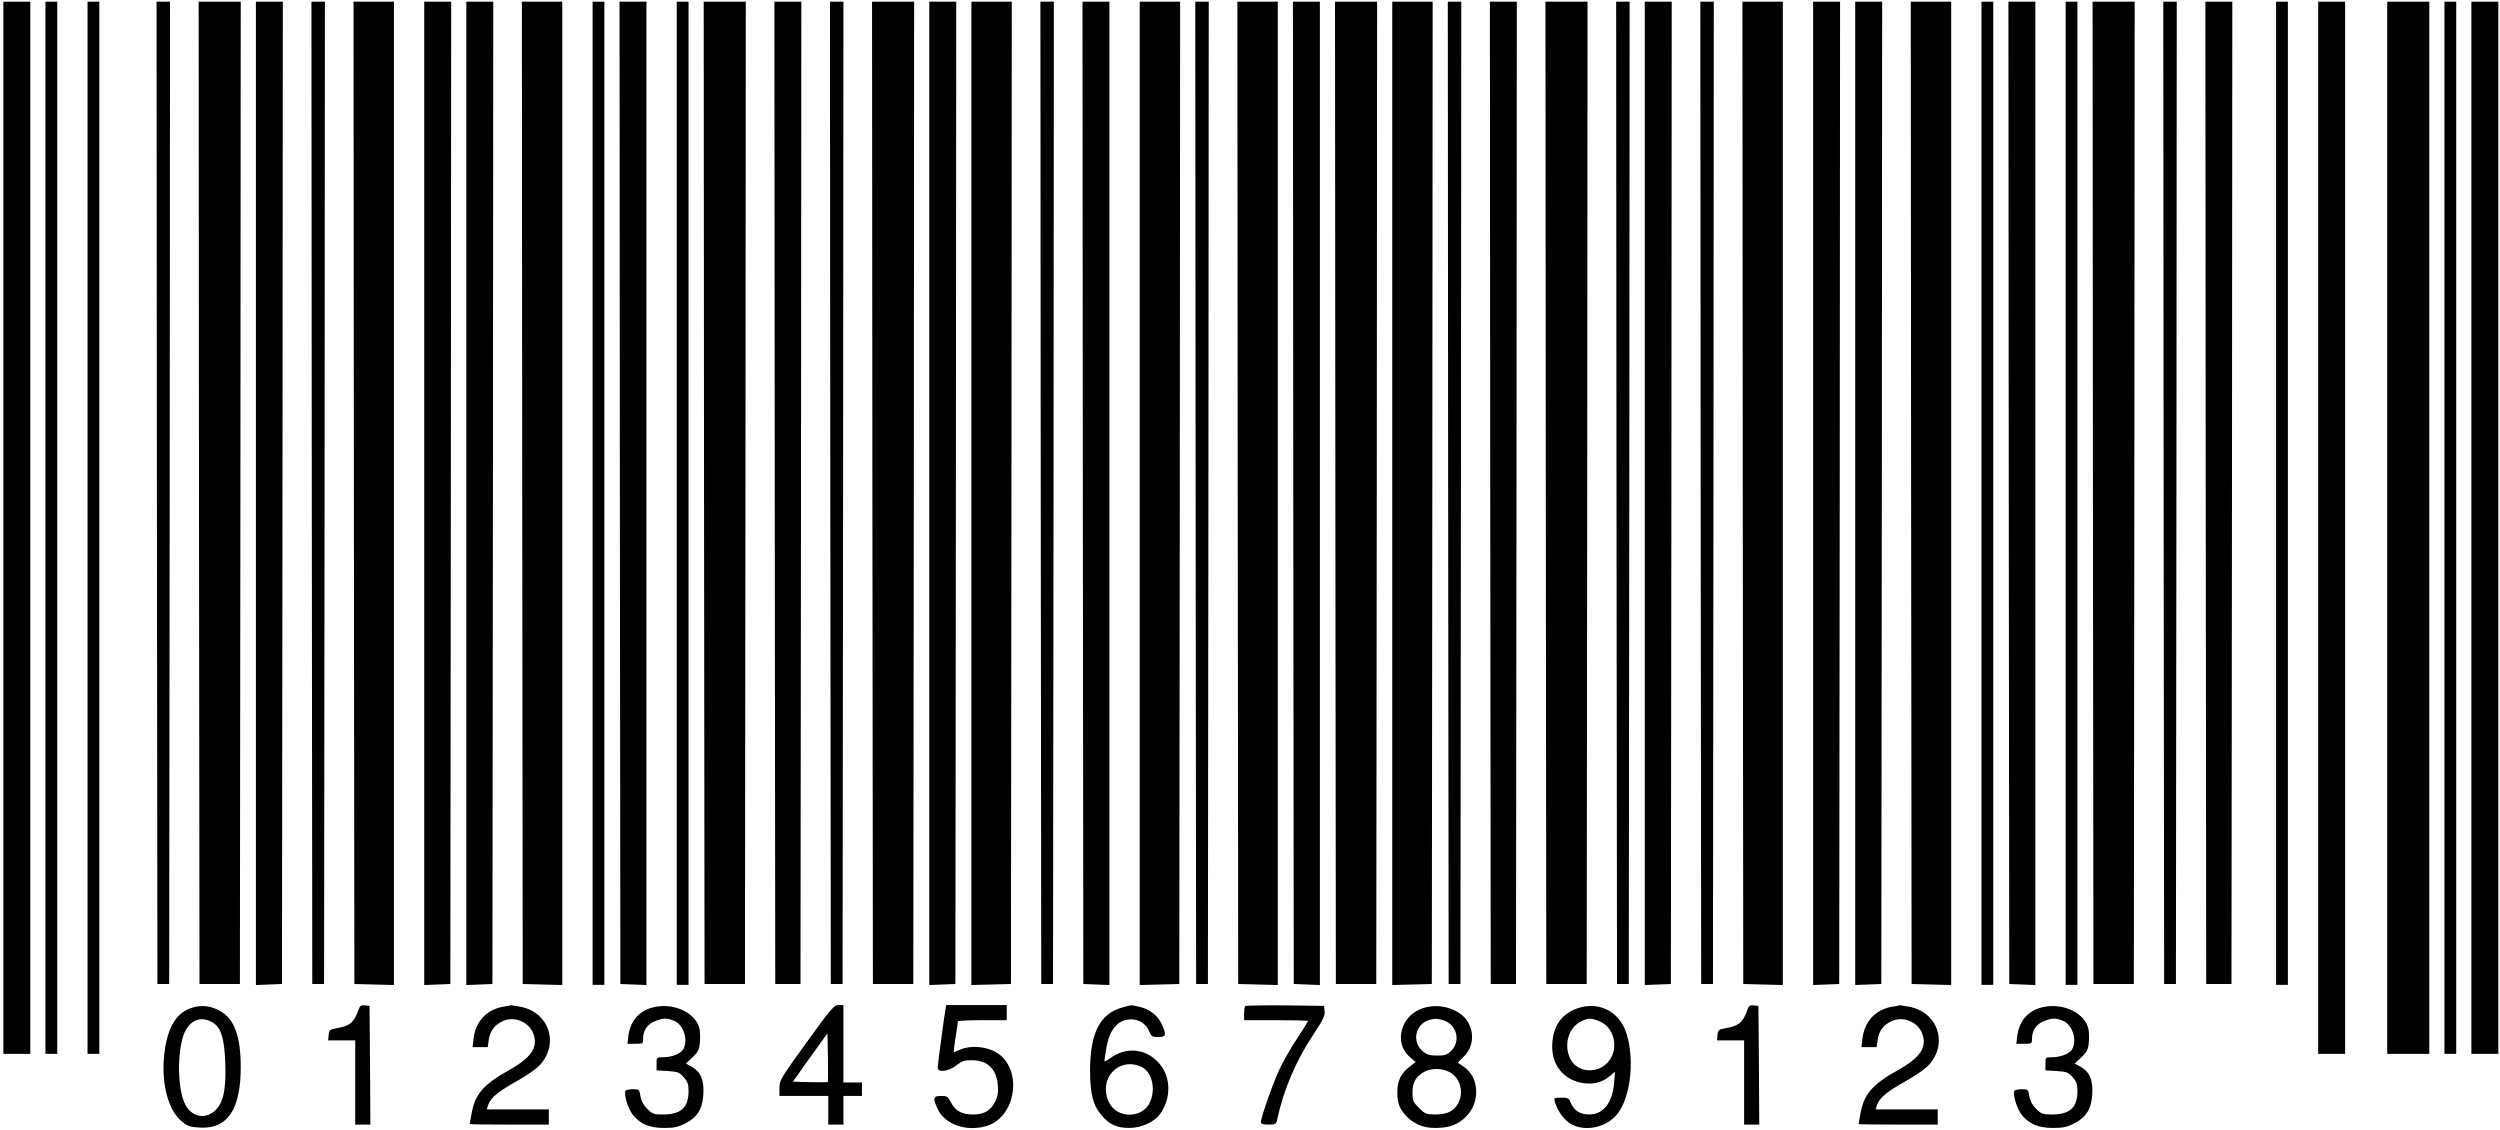 <?xml version="1.0" standalone="no"?>
<!DOCTYPE svg PUBLIC "-//W3C//DTD SVG 20010904//EN"
 "http://www.w3.org/TR/2001/REC-SVG-20010904/DTD/svg10.dtd">
<svg version="1.0" xmlns="http://www.w3.org/2000/svg"
 width="1485pt" height="671pt" viewBox="0 0 1485 671"
 preserveAspectRatio="xMidYMid meet">

<g transform="translate(0,671) scale(0.1,-0.1)"
fill="#000000" stroke="none">
<path d="M20 3575 l0 -3125 80 0 80 0 0 3125 0 3125 -80 0 -80 0 0 -3125z"/>
<path d="M270 3575 l0 -3125 35 0 35 0 0 3125 0 3125 -35 0 -35 0 0 -3125z"/>
<path d="M520 3575 l0 -3125 35 0 35 0 0 3125 0 3125 -35 0 -35 0 0 -3125z"/>
<path d="M932 3783 l3 -2918 35 0 35 0 3 2918 2 2917 -40 0 -40 0 2 -2917z"/>
<path d="M1182 3783 l3 -2918 120 0 120 0 3 2918 2 2917 -125 0 -125 0 2
-2917z"/>
<path d="M1520 3780 l0 -2921 78 3 77 3 3 2918 2 2917 -80 0 -80 0 0 -2920z"/>
<path d="M1852 3783 l3 -2918 35 0 35 0 3 2918 2 2917 -40 0 -40 0 2 -2917z"/>
<path d="M2102 3783 l3 -2918 118 -3 117 -3 0 2921 0 2920 -120 0 -120 0 2
-2917z"/>
<path d="M2520 3780 l0 -2921 78 3 77 3 3 2918 2 2917 -80 0 -80 0 0 -2920z"/>
<path d="M2770 3780 l0 -2921 78 3 77 3 3 2918 2 2917 -80 0 -80 0 0 -2920z"/>
<path d="M3102 3783 l3 -2918 118 -3 117 -3 0 2921 0 2920 -120 0 -120 0 2
-2917z"/>
<path d="M3520 3780 l0 -2920 35 0 35 0 0 2920 0 2920 -35 0 -35 0 0 -2920z"/>
<path d="M3682 3783 l3 -2918 78 -3 77 -3 0 2921 0 2920 -80 0 -80 0 2 -2917z"/>
<path d="M4020 3780 l0 -2920 35 0 35 0 0 2920 0 2920 -35 0 -35 0 0 -2920z"/>
<path d="M4182 3783 l3 -2918 120 0 120 0 3 2918 2 2917 -125 0 -125 0 2
-2917z"/>
<path d="M4602 3783 l3 -2918 75 0 75 0 3 2918 2 2917 -80 0 -80 0 2 -2917z"/>
<path d="M4932 3783 l3 -2918 35 0 35 0 3 2918 2 2917 -40 0 -40 0 2 -2917z"/>
<path d="M5182 3783 l3 -2918 120 0 120 0 3 2918 2 2917 -125 0 -125 0 2
-2917z"/>
<path d="M5520 3780 l0 -2921 78 3 77 3 3 2918 2 2917 -80 0 -80 0 0 -2920z"/>
<path d="M5770 3780 l0 -2921 118 3 117 3 3 2918 2 2917 -120 0 -120 0 0
-2920z"/>
<path d="M6182 3783 l3 -2918 35 0 35 0 3 2918 2 2917 -40 0 -40 0 2 -2917z"/>
<path d="M6432 3783 l3 -2918 78 -3 77 -3 0 2921 0 2920 -80 0 -80 0 2 -2917z"/>
<path d="M6770 3780 l0 -2921 118 3 117 3 3 2918 2 2917 -120 0 -120 0 0
-2920z"/>
<path d="M7102 3783 l3 -2918 35 0 35 0 3 2918 2 2917 -40 0 -40 0 2 -2917z"/>
<path d="M7352 3783 l3 -2918 118 -3 117 -3 0 2921 0 2920 -120 0 -120 0 2
-2917z"/>
<path d="M7682 3783 l3 -2918 78 -3 77 -3 0 2921 0 2920 -80 0 -80 0 2 -2917z"/>
<path d="M7932 3783 l3 -2918 120 0 120 0 3 2918 2 2917 -125 0 -125 0 2
-2917z"/>
<path d="M8270 3780 l0 -2921 118 3 117 3 3 2918 2 2917 -120 0 -120 0 0
-2920z"/>
<path d="M8602 3783 l3 -2918 35 0 35 0 3 2918 2 2917 -40 0 -40 0 2 -2917z"/>
<path d="M8852 3783 l3 -2918 75 0 75 0 3 2918 2 2917 -80 0 -80 0 2 -2917z"/>
<path d="M9182 3783 l3 -2918 120 0 120 0 3 2918 2 2917 -125 0 -125 0 2
-2917z"/>
<path d="M9602 3783 l3 -2918 35 0 35 0 3 2918 2 2917 -40 0 -40 0 2 -2917z"/>
<path d="M9770 3780 l0 -2921 78 3 77 3 3 2918 2 2917 -80 0 -80 0 0 -2920z"/>
<path d="M10102 3783 l3 -2918 35 0 35 0 3 2918 2 2917 -40 0 -40 0 2 -2917z"/>
<path d="M10352 3783 l3 -2918 118 -3 117 -3 0 2921 0 2920 -120 0 -120 0 2
-2917z"/>
<path d="M10770 3780 l0 -2921 78 3 77 3 3 2918 2 2917 -80 0 -80 0 0 -2920z"/>
<path d="M11020 3780 l0 -2921 78 3 77 3 3 2918 2 2917 -80 0 -80 0 0 -2920z"/>
<path d="M11352 3783 l3 -2918 118 -3 117 -3 0 2921 0 2920 -120 0 -120 0 2
-2917z"/>
<path d="M11770 3780 l0 -2920 35 0 35 0 0 2920 0 2920 -35 0 -35 0 0 -2920z"/>
<path d="M11932 3783 l3 -2918 78 -3 77 -3 0 2921 0 2920 -80 0 -80 0 2 -2917z"/>
<path d="M12270 3780 l0 -2920 35 0 35 0 0 2920 0 2920 -35 0 -35 0 0 -2920z"/>
<path d="M12432 3783 l3 -2918 120 0 120 0 3 2918 2 2917 -125 0 -125 0 2
-2917z"/>
<path d="M12852 3783 l3 -2918 35 0 35 0 3 2918 2 2917 -40 0 -40 0 2 -2917z"/>
<path d="M13102 3783 l3 -2918 75 0 75 0 3 2918 2 2917 -80 0 -80 0 2 -2917z"/>
<path d="M13520 3780 l0 -2920 35 0 35 0 0 2920 0 2920 -35 0 -35 0 0 -2920z"/>
<path d="M13770 3575 l0 -3125 80 0 80 0 0 3125 0 3125 -80 0 -80 0 0 -3125z"/>
<path d="M14180 3575 l0 -3125 125 0 125 0 0 3125 0 3125 -125 0 -125 0 0
-3125z"/>
<path d="M14520 3575 l0 -3125 35 0 35 0 0 3125 0 3125 -35 0 -35 0 0 -3125z"/>
<path d="M14680 3575 l0 -3125 80 0 80 0 0 3125 0 3125 -80 0 -80 0 0 -3125z"/>
<path d="M1147 726 c-96 -26 -150 -112 -170 -267 -22 -179 20 -345 106 -413
32 -26 49 -31 105 -34 163 -9 242 108 242 358 0 186 -38 289 -125 336 -54 29
-101 35 -158 20z m121 -93 c46 -29 65 -96 70 -236 6 -163 -12 -241 -64 -287
-59 -51 -137 -33 -174 40 -42 82 -49 275 -15 396 29 101 106 138 183 87z"/>
<path d="M2130 713 c-27 -77 -51 -97 -132 -111 -39 -7 -43 -10 -46 -40 l-3
-32 80 0 81 0 0 -250 0 -250 45 0 45 0 -2 353 -3 352 -27 3 c-23 3 -30 -2 -38
-25z"/>
<path d="M2988 730 c-97 -17 -163 -87 -175 -189 l-6 -51 45 0 45 0 6 42 c7 52
33 88 80 111 71 35 162 -3 187 -78 26 -78 -16 -139 -147 -212 -152 -85 -201
-142 -222 -258 -6 -32 -11 -60 -11 -62 0 -2 106 -3 235 -3 l235 0 0 45 0 45
-184 0 -185 0 10 30 c15 41 61 78 174 141 59 33 112 71 135 96 113 129 49 311
-119 343 -30 5 -54 9 -55 9 0 -1 -22 -5 -48 -9z"/>
<path d="M3891 729 c-91 -18 -148 -81 -159 -176 l-5 -43 47 0 c45 0 46 1 46
30 0 49 25 86 70 104 50 20 71 20 115 2 55 -23 84 -112 54 -168 -14 -26 -68
-48 -119 -48 -40 0 -40 0 -40 -39 l0 -39 66 -4 c60 -4 70 -7 95 -36 24 -27 29
-41 29 -83 0 -98 -45 -139 -151 -139 -56 0 -64 3 -95 34 -22 22 -35 47 -40 75
-6 40 -8 41 -45 41 -21 0 -40 -4 -43 -9 -13 -21 17 -114 47 -148 45 -52 98
-73 183 -73 56 0 81 5 123 26 73 37 104 86 109 174 5 84 -15 132 -67 162 l-37
21 39 36 c32 30 40 46 44 83 3 26 2 63 -1 83 -18 94 -144 158 -265 134z"/>
<path d="M4791 518 c-154 -213 -161 -225 -161 -270 l0 -48 145 0 145 0 0 -85
0 -85 45 0 45 0 0 85 0 85 55 0 55 0 0 40 0 40 -55 0 -55 0 0 230 0 230 -29 0
c-27 0 -44 -20 -190 -222z m126 -235 c-3 -2 -50 -2 -106 -1 l-101 3 102 144
103 143 3 -142 c1 -79 1 -145 -1 -147z"/>
<path d="M5615 708 c-10 -62 -45 -323 -45 -340 0 -31 64 -23 110 13 34 27 47
32 96 31 90 -1 141 -50 151 -144 4 -45 1 -65 -15 -100 -27 -55 -65 -78 -132
-78 -66 0 -105 21 -130 70 -19 37 -24 40 -60 40 -47 0 -50 -12 -21 -76 42 -93
172 -139 292 -102 161 48 213 298 87 415 -56 52 -167 70 -243 39 -21 -9 -38
-16 -40 -16 -1 0 4 39 11 88 8 48 14 90 14 95 0 4 65 7 145 7 l145 0 0 45 0
45 -180 0 -179 0 -6 -32z"/>
<path d="M6668 726 c-133 -36 -192 -149 -193 -371 0 -144 17 -211 71 -273 44
-52 89 -72 163 -72 69 0 146 35 180 80 73 99 67 235 -14 315 -78 79 -191 86
-282 18 -18 -13 -33 -20 -33 -16 0 4 5 37 11 73 18 115 69 175 148 175 48 0
89 -27 107 -71 13 -31 18 -34 54 -34 47 0 50 12 21 76 -23 51 -72 90 -131 103
-53 12 -44 13 -102 -3z m108 -351 c65 -27 92 -130 55 -212 -45 -99 -197 -99
-244 0 -65 136 53 269 189 212z"/>
<path d="M7397 734 c-4 -4 -7 -25 -7 -46 l0 -38 190 0 c105 0 190 -2 190 -5 0
-2 -27 -46 -61 -97 -34 -51 -79 -129 -101 -173 -38 -75 -118 -299 -118 -330 0
-11 12 -15 45 -15 41 0 45 2 51 28 38 179 113 354 220 514 52 79 65 105 62
131 l-3 32 -231 3 c-127 1 -233 -1 -237 -4z"/>
<path d="M8481 729 c-63 -12 -115 -50 -140 -101 -36 -75 -22 -150 37 -200 l31
-26 -41 -32 c-48 -39 -68 -82 -68 -149 0 -63 13 -97 53 -140 45 -47 101 -71
171 -71 82 0 134 18 182 65 87 84 83 233 -9 297 -18 12 -34 23 -36 24 -2 2 12
18 32 36 55 52 67 134 29 203 -38 71 -145 113 -241 94z m91 -79 c80 -23 107
-123 49 -181 -25 -25 -37 -29 -84 -29 -45 0 -61 5 -86 26 -68 57 -43 165 44
187 32 8 38 7 77 -3z m38 -308 c87 -46 92 -181 8 -232 -23 -14 -50 -20 -92
-20 -55 0 -61 3 -97 39 -35 34 -39 44 -39 87 0 61 16 92 59 121 42 29 112 31
161 5z"/>
<path d="M9388 726 c-110 -30 -168 -111 -168 -235 0 -108 67 -191 170 -212 67
-14 124 -1 171 38 l32 27 -5 -65 c-10 -119 -64 -189 -148 -189 -55 0 -90 23
-110 70 -11 27 -17 30 -57 30 -41 0 -44 -2 -38 -22 14 -49 43 -93 78 -122 74
-59 205 -45 280 31 88 88 121 323 69 492 -38 125 -152 190 -274 157z m120 -86
c72 -33 103 -134 64 -209 -50 -100 -197 -106 -244 -11 -41 82 -12 185 62 222
44 23 65 22 118 -2z"/>
<path d="M10380 713 c-27 -77 -51 -97 -132 -111 -39 -7 -43 -10 -46 -40 l-3
-32 80 0 81 0 0 -250 0 -250 45 0 45 0 -2 353 -3 352 -27 3 c-23 3 -30 -2 -38
-25z"/>
<path d="M11238 730 c-97 -17 -163 -87 -175 -189 l-6 -51 45 0 45 0 6 42 c7
52 33 88 80 111 71 35 162 -3 187 -78 26 -78 -16 -139 -147 -212 -152 -85
-201 -142 -222 -258 -6 -32 -11 -60 -11 -62 0 -2 106 -3 235 -3 l235 0 0 45 0
45 -184 0 -185 0 10 30 c15 41 61 78 174 141 59 33 112 71 135 96 113 129 49
311 -119 343 -30 5 -54 9 -55 9 0 -1 -22 -5 -48 -9z"/>
<path d="M12141 729 c-91 -18 -148 -81 -159 -176 l-5 -43 47 0 c45 0 46 1 46
30 0 49 25 86 70 104 50 20 71 20 115 2 55 -23 84 -112 54 -168 -14 -26 -68
-48 -119 -48 -40 0 -40 0 -40 -39 l0 -39 66 -4 c60 -4 70 -7 95 -36 24 -27 29
-41 29 -83 0 -98 -45 -139 -151 -139 -56 0 -64 3 -95 34 -22 22 -35 47 -40 75
-6 40 -8 41 -45 41 -21 0 -40 -4 -43 -9 -13 -21 17 -114 47 -148 45 -52 98
-73 183 -73 56 0 81 5 123 26 73 37 104 86 109 174 5 84 -15 132 -67 162 l-37
21 39 36 c32 30 40 46 44 83 3 26 2 63 -1 83 -18 94 -144 158 -265 134z"/>
</g>
</svg>
